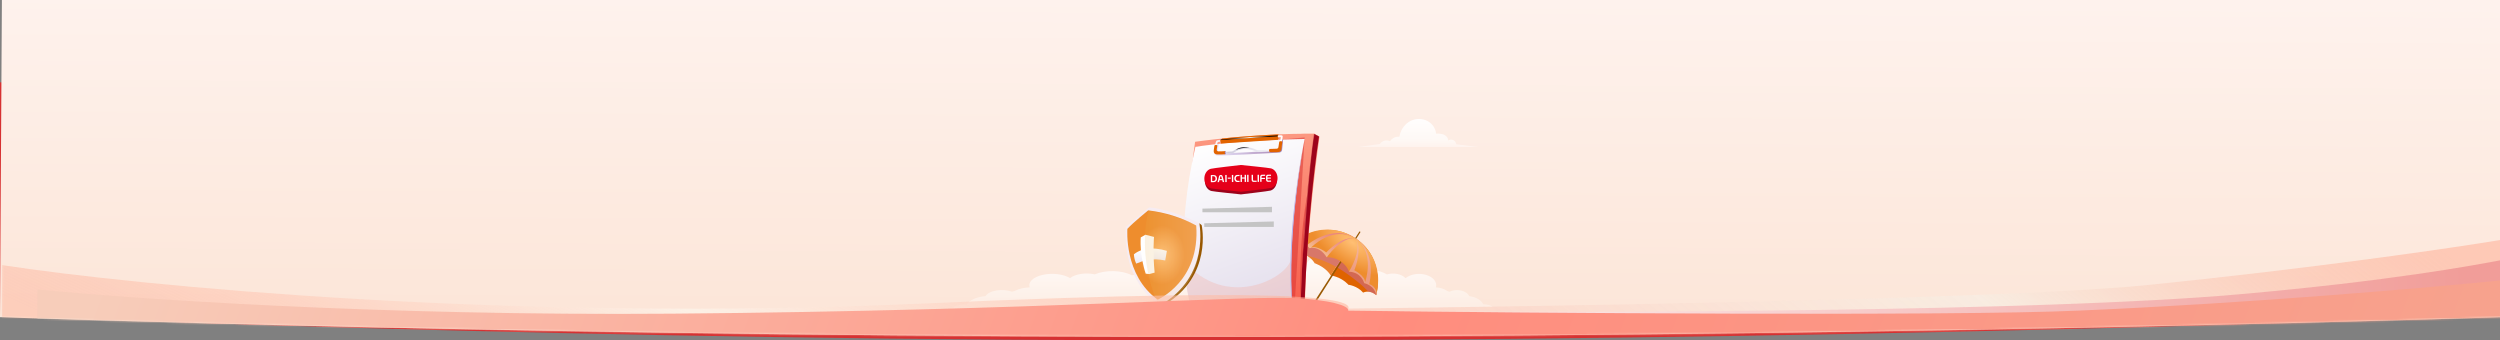 <svg width="1366" height="186" viewBox="0 0 1366 186" fill="none" xmlns="http://www.w3.org/2000/svg">
<rect x="0" y="0" width="1366" height="186" fill="#808080" stroke="none"/>
<path d="M0 45H1367V172.204C1367 172.204 1063.4 185.171 688.117 185.968C312.832 186.765 0 172.204 0 172.204V45Z" fill="#D63132"/>
<path d="M1.04 0H1368L1366.96 173.305C1366.96 173.305 1068.14 183.266 692.865 183.969C317.591 184.671 0 173.305 0 173.305L1.04 0Z" fill="url(#paint0_linear)"/>
<mask id="mask0" style="mask-type:alpha" maskUnits="userSpaceOnUse" x="1" y="0" width="1367" height="184">
<path d="M2.039 0H1368L1366.96 173.305C1366.96 173.305 1068.36 183.266 693.358 183.969C318.359 184.671 1 173.305 1 173.305L2.039 0Z" fill="#E5CDD4"/>
</mask>
<g mask="url(#mask0)">
<path d="M657 146.114V174.978H527.779C525.451 174.978 523.218 174.519 521.571 173.703C519.925 172.886 519 171.779 519 170.624C519 169.469 519.925 168.361 521.571 167.545C523.218 166.728 525.451 166.269 527.779 166.269C527.957 166.269 528.134 166.273 528.308 166.277C528.993 165.136 530.31 164.113 532.108 163.325C533.907 162.537 536.116 162.014 538.483 161.817C538.891 161.099 539.646 160.441 540.682 159.901C541.718 159.36 543.005 158.953 544.43 158.715C545.855 158.476 547.376 158.414 548.861 158.533C550.346 158.652 551.75 158.949 552.951 159.398C553.461 159.227 553.992 159.073 554.542 158.935C556.656 157.804 559.563 157.117 562.665 157.015C562.122 155.654 562.517 154.242 563.787 153.006C565.057 151.771 567.127 150.782 569.666 150.201C572.205 149.619 575.064 149.477 577.784 149.799C580.505 150.12 582.928 150.886 584.665 151.973C586.025 150.871 588.151 150.053 590.642 149.675C593.133 149.297 595.817 149.383 598.188 149.918C601.038 148.685 604.741 148.048 608.518 148.141C612.295 148.235 615.852 149.051 618.44 150.419C619.854 150.173 621.34 150.042 622.84 150.034C621.999 149.521 621.468 148.9 621.309 148.244C621.151 147.587 621.37 146.922 621.942 146.325C622.515 145.728 623.417 145.224 624.543 144.871C625.67 144.517 626.976 144.33 628.308 144.33C628.46 144.33 628.611 144.33 628.761 144.337C629.634 142.66 631.71 141.198 634.6 140.226C637.49 139.254 640.995 138.839 644.459 139.057C647.923 139.275 651.108 140.112 653.417 141.411C655.725 142.711 656.999 144.383 657 146.115V146.114Z" fill="url(#paint1_linear)"/>
<path d="M713.482 175.005V146.142C713.483 144.41 714.443 142.738 716.183 141.439C717.923 140.139 720.323 139.302 722.933 139.084C725.544 138.866 728.186 139.282 730.364 140.254C732.542 141.226 734.106 142.687 734.764 144.364C734.877 144.357 734.991 144.357 735.105 144.357C736.11 144.357 737.093 144.545 737.942 144.898C738.792 145.251 739.471 145.755 739.903 146.352C740.334 146.95 740.499 147.615 740.38 148.271C740.26 148.928 742.371 147.022 749.594 147.522C753.219 147.773 755.657 148.712 757.804 149.946C759.591 149.41 761.614 149.324 763.491 149.702C765.369 150.081 766.971 150.898 767.996 152C769.305 150.913 771.131 150.148 773.181 149.826C775.231 149.505 777.386 149.646 779.299 150.228C781.213 150.81 782.773 151.798 783.73 153.034C784.687 154.27 784.984 155.681 784.575 157.042C786.914 157.144 789.104 157.832 790.697 158.963C791.111 159.1 791.512 159.255 791.896 159.426C792.802 158.977 793.86 158.68 794.978 158.561C796.097 158.441 797.244 158.504 798.318 158.742C799.392 158.98 800.361 159.387 801.142 159.928C801.923 160.469 802.492 161.127 802.799 161.845C804.584 162.042 806.248 162.564 807.604 163.352C808.959 164.141 809.952 165.164 810.468 166.305C810.599 166.3 810.732 166.297 810.866 166.297C812.621 166.297 814.304 166.755 815.545 167.572C816.785 168.389 817.482 169.496 817.482 170.651C817.482 171.806 816.785 172.913 815.545 173.73C814.304 174.547 812.621 175.005 810.866 175.005H713.482Z" fill="url(#paint2_linear)"/>
<path d="M742 80.304H807.519C803.619 79.837 799.594 79.314 795.696 78.847C795.641 78.348 795.457 77.873 795.16 77.467C794.864 77.061 794.466 76.74 794.007 76.534C793.561 76.329 793.067 76.247 792.578 76.296C792.089 76.346 791.622 76.525 791.226 76.815C791.433 75.421 790.179 74.117 788.882 73.553C787.541 73.084 786.115 72.91 784.7 73.044C784.532 71.428 783.919 69.889 782.929 68.597C781.939 67.305 780.61 66.31 779.088 65.722C777.562 65.116 775.911 64.887 774.277 65.052C772.642 65.218 771.072 65.774 769.7 66.673C768.343 67.593 767.192 68.784 766.323 70.171C765.454 71.558 764.884 73.109 764.651 74.727C763.649 74.618 762.636 74.79 761.728 75.225C760.82 75.661 760.053 76.342 759.515 77.19C758.552 76.734 757.457 76.638 756.429 76.919C755.401 77.2 754.509 77.839 753.915 78.72L742 80.304Z" fill="url(#paint3_linear)"/>
<path fill-rule="evenodd" clip-rule="evenodd" d="M740.17 129.908L727.046 150.48C727.046 150.48 725.076 146.523 718.772 143.968L718.348 143.877C718.348 143.877 717.275 141.571 714.032 139.673C713.078 139.123 712.07 138.671 711.025 138.324C711.025 138.324 711.32 134.127 706.746 132.42C710.141 129.805 714.003 127.862 718.126 126.695C724.188 124.982 732.058 124.738 740.17 129.908Z" fill="#E9802D"/>
<path fill-rule="evenodd" clip-rule="evenodd" d="M751.97 161.281C750.423 159.915 748.911 159.451 747.678 159.374C746.696 159.3 745.711 159.477 744.816 159.889C741.57 156.1 736.711 155.58 736.711 155.58L736.451 155.235C732.44 151.123 727.05 150.472 727.05 150.472L740.17 129.905C750.282 136.356 752.595 146.025 752.781 152.919C752.875 155.73 752.602 158.54 751.97 161.281Z" fill="#DF6300"/>
<g style="mix-blend-mode:multiply" opacity="0.5">
<path fill-rule="evenodd" clip-rule="evenodd" d="M751.969 161.283C750.422 159.917 748.91 159.454 747.678 159.376C747.574 159.251 744.154 155.159 734.346 148.432C732.911 147.451 731.47 146.568 730.052 145.781C725.04 142.971 719.642 140.913 714.031 139.672C713.077 139.122 712.07 138.67 711.025 138.323C711.025 138.323 711.32 134.126 706.746 132.419C710.14 129.804 714.002 127.861 718.125 126.694L721.856 127.375L734.897 138.151L752.777 152.926C752.871 155.735 752.6 158.544 751.969 161.283Z" fill="#C76DA5"/>
</g>
<path fill-rule="evenodd" clip-rule="evenodd" d="M715.134 169.484L742.738 126.55C742.738 126.55 743.323 126.199 743.307 126.896L715.948 170.001L715.134 169.484Z" fill="#985801"/>
<path fill-rule="evenodd" clip-rule="evenodd" d="M751.969 161.281C751.969 161.281 751.965 161.231 751.95 161.139C751.818 160.323 750.87 156.129 745.377 154.686C745.377 154.686 744.019 148.804 737.091 148.434C737.091 148.434 736.316 145.199 732.097 142.558C728.319 140.179 724.927 140.579 724.927 140.579C720.618 133.812 715.499 135.628 715.499 135.628C711.828 130.935 707.461 132.175 706.824 132.391L706.746 132.417C723.843 118.66 739.42 129.381 740.145 129.884L740.169 129.906L740.458 130.076C742.647 131.426 756.349 140.73 752.273 159.977C752.19 160.369 752.102 160.764 752.003 161.165C751.993 161.204 751.983 161.238 751.969 161.281Z" fill="url(#paint4_radial)"/>
<path style="mix-blend-mode:multiply" opacity="0.5" fill-rule="evenodd" clip-rule="evenodd" d="M740.455 130.081C732.78 129.379 724.927 140.579 724.927 140.579C720.618 133.813 715.5 135.628 715.5 135.628C711.829 130.935 707.462 132.175 706.824 132.391C712.011 130.547 714.348 133.705 714.348 133.705C729.102 122.583 739.553 129.484 740.145 129.885L740.17 129.906C728.041 123.203 716.507 135.139 716.319 135.302C719.629 133.949 724.657 137.924 724.657 137.924C733.497 128.776 740.15 130.015 740.452 130.079L740.455 130.081Z" fill="url(#paint5_linear)"/>
<path style="mix-blend-mode:multiply" opacity="0.5" fill-rule="evenodd" clip-rule="evenodd" d="M752.001 161.171L751.956 161.132C751.824 160.315 750.875 156.121 745.383 154.678C745.383 154.678 744.025 148.796 737.096 148.427C737.096 148.427 744.433 136.801 740.74 130.263C740.859 130.425 744.6 135.744 740.006 147.689C740.006 147.689 745.751 150.587 745.904 154.147C745.975 153.909 751.55 138.255 740.745 130.253C740.745 130.253 752.167 136.66 748.186 155.266C748.186 155.266 751.27 155.896 752.279 159.974C752.189 160.375 752.1 160.769 752.001 161.171Z" fill="url(#paint6_linear)"/>
<path fill-rule="evenodd" clip-rule="evenodd" d="M721 74.608C721 74.608 713.125 128.417 712.884 171.802H652.27C652.27 171.802 652.27 171.802 652.27 171.745C652.27 171.568 652.209 170.981 652.137 170.032C651.699 164.1 650.339 144.087 650.331 122.087C650.331 110.934 650.665 99.274 651.65 88.681C652.008 84.767 652.455 80.999 653.01 77.46C653.01 77.46 685.668 72.718 718.205 73.088L721 74.608Z" fill="url(#paint7_linear)"/>
<path fill-rule="evenodd" clip-rule="evenodd" d="M717.924 73.091C717.924 73.091 711.662 115.197 710.596 171.81H712.607C712.607 171.81 713.841 119.874 720.719 74.616L717.924 73.091Z" fill="#9D031B"/>
<g style="mix-blend-mode:multiply" opacity="0.5">
<path fill-rule="evenodd" clip-rule="evenodd" d="M712.852 75.102L707.197 170.205H651.867L653.653 80.242L712.852 75.102Z" fill="#D82F30"/>
</g>
<path fill-rule="evenodd" clip-rule="evenodd" d="M712.848 75.991C712.446 77.906 702.725 126.237 706.2 169.537L661.311 169.939L651.864 170.028H651.405C651.405 170.028 647.971 160.749 646.981 142.892C646.616 135.968 646.636 129.028 647.041 122.106C647.71 110.875 649.157 99.703 651.373 88.672C651.909 85.921 652.509 83.106 653.171 80.226C653.171 80.226 676.152 76.466 712.848 75.935C712.849 75.954 712.849 75.972 712.848 75.991Z" fill="url(#paint8_linear)"/>
<path style="mix-blend-mode:multiply" opacity="0.5" fill-rule="evenodd" clip-rule="evenodd" d="M664.585 78.717C664.585 78.717 662.827 82.839 663.378 83.76C663.929 84.681 664.46 85.027 665.341 85.084C666.222 85.14 698.265 83.527 699.198 83.326C699.513 83.269 699.805 83.12 700.038 82.9C700.271 82.679 700.434 82.395 700.509 82.083C700.698 81.146 701.056 76.223 701.056 76.223H700.38C700.38 76.223 699.865 81.05 698.619 81.81C697.372 82.57 666.286 84.07 665.679 83.776C665.072 83.483 665.965 78.62 665.965 78.62L664.585 78.717Z" fill="url(#paint9_linear)"/>
<path d="M665.638 84.101C665.466 84.103 665.294 84.097 665.123 84.081C664.21 83.96 663.232 83.49 663.232 82.742C663.232 82.689 664.057 77.111 664.877 76.745C665.3 76.564 667.669 76.343 668.67 76.258L668.755 77.26C667.391 77.38 665.855 77.545 665.38 77.662C665.038 78.41 664.318 82.038 664.242 82.709C664.532 82.942 664.885 83.082 665.255 83.112C665.694 83.172 668.807 83.027 673.191 82.746C673.37 82.734 673.542 82.67 673.685 82.561C675.543 81.192 677.777 80.426 680.084 80.369C682.436 80.371 684.755 80.922 686.857 81.977C687.001 82.052 687.162 82.088 687.324 82.082L688.933 82.014C691.559 81.909 697.025 81.692 697.612 81.547C697.95 81.482 698.262 81.317 698.506 81.073C698.75 80.83 698.915 80.518 698.979 80.18C699.18 79.319 699.707 76.025 699.832 74.915C699.24 74.918 698.649 74.958 698.062 75.036L697.942 74.034C700.508 73.724 700.757 74.006 700.853 74.436C700.95 74.867 700.093 79.842 699.977 80.397C699.87 80.916 699.615 81.393 699.241 81.769C698.867 82.145 698.392 82.403 697.873 82.512C697.238 82.669 693.135 82.842 688.989 83.007L687.38 83.075C687.044 83.09 686.71 83.017 686.411 82.862C684.457 81.875 682.301 81.356 680.112 81.346C678.021 81.397 675.996 82.091 674.313 83.333C674.012 83.567 673.648 83.707 673.267 83.735C670.902 83.872 667.106 84.101 665.638 84.101Z" fill="url(#paint10_linear)"/>
<path fill-rule="evenodd" clip-rule="evenodd" d="M667.734 75.684L667.4 76.215C667.226 76.226 667.061 76.297 666.934 76.417C666.807 76.537 666.725 76.697 666.704 76.87C666.697 77.028 666.73 77.184 666.8 77.325C666.871 77.466 666.976 77.586 667.106 77.675V78.439C667.106 78.439 687.083 77.075 698.212 76.404L698.634 75.503C698.634 75.503 697.733 74.517 698.341 73.971L698.634 73.391C698.634 73.391 681.328 74.188 667.734 75.684Z" fill="#E26400"/>
<path style="mix-blend-mode:screen" fill-rule="evenodd" clip-rule="evenodd" d="M666.829 76.519C666.829 76.519 691.242 74.801 698.007 74.508C698.007 74.508 698.031 74.105 698.313 73.973C698.313 73.973 676.731 75.155 667.388 76.201C667.4 76.217 666.946 76.269 666.829 76.519Z" fill="url(#paint11_radial)"/>
<path fill-rule="evenodd" clip-rule="evenodd" d="M693.675 81.393C693.568 81.517 693.488 81.661 693.438 81.817C693.389 81.973 693.372 82.138 693.388 82.301C693.404 82.464 693.453 82.622 693.532 82.765C693.611 82.908 693.719 83.034 693.848 83.134C693.848 83.134 697.601 83.259 698.606 83.07C699.612 82.881 699.986 82.378 700.175 81.312C700.364 80.247 700.677 77.399 700.677 77.399C700.432 77.226 700.139 77.133 699.839 77.133C699.539 77.133 699.246 77.226 699 77.399C699 77.399 698.618 79.993 698.53 80.395C698.499 80.615 698.395 80.818 698.235 80.971C698.076 81.125 697.869 81.221 697.649 81.244C697.255 81.26 693.675 81.393 693.675 81.393Z" fill="#E26400"/>
<path fill-rule="evenodd" clip-rule="evenodd" d="M669.54 84.286C669.54 84.286 668.929 83.743 669.516 82.568C669.516 82.568 666.604 82.777 665.744 82.713C664.883 82.649 664.835 82.162 664.815 81.724C664.891 80.963 665.016 80.208 665.189 79.463C664.959 79.295 664.681 79.204 664.396 79.204C664.111 79.204 663.834 79.295 663.604 79.463C663.604 79.463 663.073 82.238 663.202 82.995C663.33 83.751 663.934 84.342 664.987 84.418C666.041 84.495 669.54 84.286 669.54 84.286Z" fill="#E26400"/>
<path fill-rule="evenodd" clip-rule="evenodd" d="M669.516 82.567L669.737 82.913H669.54C669.445 83.243 669.445 83.593 669.54 83.923H669.737C669.737 83.923 669.737 84.055 669.54 84.285C669.427 84.179 669.341 84.049 669.287 83.905C669.233 83.76 669.214 83.605 669.23 83.452C669.208 83.131 669.31 82.814 669.516 82.567Z" fill="url(#paint12_radial)"/>
<path style="mix-blend-mode:screen" fill-rule="evenodd" clip-rule="evenodd" d="M675.199 81.962C675.199 81.962 677.697 80.49 682.571 80.828C682.571 80.828 677.97 79.549 675.199 81.962Z" fill="url(#paint13_radial)"/>
<g style="mix-blend-mode:screen" opacity="0.5">
<path fill-rule="evenodd" clip-rule="evenodd" d="M710.176 73.1C710.176 73.1 715.376 73.067 716.466 73.989C717.556 74.91 712.042 117.164 712.151 138.818C712.151 138.818 715.428 88.049 718.256 73.092C718.256 73.092 714.033 73.031 710.176 73.1Z" fill="#FC947D"/>
</g>
<g style="mix-blend-mode:multiply" opacity="0.2">
<path fill-rule="evenodd" clip-rule="evenodd" d="M706.188 169.539L651.393 170.046C651.393 170.046 647.962 160.767 646.969 142.91C670.404 169.205 701.808 152.337 705.061 142.636C705.934 108.048 712.462 77.481 712.832 75.993C712.446 77.907 702.721 126.247 706.188 169.539Z" fill="#FB8B75"/>
</g>
<path fill-rule="evenodd" clip-rule="evenodd" d="M706.188 169.539C706.188 169.539 701.035 136.559 712.84 75.993C712.848 75.993 702.881 126.247 706.188 169.539Z" fill="url(#paint14_linear)"/>
<path d="M680.205 167.015L680.197 166.682L702.764 166.231L702.768 166.569L680.205 167.015Z" fill="#B589B6"/>
<g style="mix-blend-mode:screen" opacity="0.5">
<path fill-rule="evenodd" clip-rule="evenodd" d="M710.596 171.81C710.596 171.81 708.955 133.425 714.215 106.84C714.199 106.84 710.125 159.483 710.596 171.81Z" fill="#D82F30"/>
</g>
<path fill-rule="evenodd" clip-rule="evenodd" d="M655.296 121.926L656.595 123.032C656.595 123.032 662.768 150.784 636.296 166.493L634.016 166.731C634.016 166.731 653.413 140.319 655.296 121.926Z" fill="#985801"/>
<path fill-rule="evenodd" clip-rule="evenodd" d="M634.015 166.732C634.015 166.732 613.431 156.07 615.096 124.048L627.833 113.317C627.833 113.317 638.363 113.8 655.295 121.928C655.295 121.928 661.448 151.039 634.015 166.732Z" fill="url(#paint15_linear)"/>
<path fill-rule="evenodd" clip-rule="evenodd" d="M616.005 125.037C616.005 125.037 613.97 150.411 632.571 163.728C632.571 163.728 655.898 153.649 653.618 123.211C645.471 118.817 636.562 116.012 627.367 114.946C627.367 114.946 619.396 121.385 616.005 125.037Z" fill="url(#paint16_radial)"/>
<path fill-rule="evenodd" clip-rule="evenodd" d="M619.564 138.953C619.642 140.715 620.07 142.443 620.823 144.037C622.706 143.239 624.639 142.567 626.611 142.026C629.952 141.506 633.361 141.607 636.666 142.324L637.583 137.067C633.83 135.948 629.906 135.512 626 135.78C626 135.78 621.953 136.951 619.564 138.953Z" fill="url(#paint17_linear)"/>
<path fill-rule="evenodd" clip-rule="evenodd" d="M623.3 129.751L625.826 128.255L630.56 129.461C630.56 129.461 629.787 137.682 630.889 148.948L627.994 149.752L626.015 149.527C626.015 149.527 622.628 139.918 623.3 129.751Z" fill="url(#paint18_linear)"/>
<path style="mix-blend-mode:multiply" opacity="0.86" fill-rule="evenodd" clip-rule="evenodd" d="M627.579 115.001C627.579 115.001 620.178 139.788 633.76 168.416C633.76 168.416 659.814 156.089 655.04 123.612C655.04 123.612 645.167 117.997 627.579 115.001Z" fill="url(#paint19_linear)" fill-opacity="0.2"/>
<path d="M694.405 93.48C694.407 93.44 694.161 93.407 694.108 93.391C694.103 93.39 694.099 93.388 694.095 93.386C693.515 93.113 677.943 91.515 677.943 91.515C677.943 91.515 662.4 93.332 661.828 93.612C661.823 93.614 661.817 93.616 661.811 93.618C661.759 93.634 661.512 93.67 661.513 93.71C660.593 94.04 659.785 94.736 659.213 95.693C658.641 96.65 658.336 97.816 658.345 99.011C658.353 100.207 658.674 101.368 659.26 102.316C659.845 103.265 660.662 103.95 661.587 104.267C661.588 104.308 661.834 104.344 661.886 104.351C661.892 104.354 661.898 104.356 661.903 104.358C662.479 104.632 678.046 106.223 678.046 106.223C678.046 106.223 693.595 104.414 694.17 104.132C694.174 104.129 694.178 104.128 694.183 104.125C694.236 104.114 694.481 104.075 694.479 104.037C695.399 103.707 696.207 103.011 696.779 102.053C697.351 101.096 697.656 99.931 697.648 98.736C697.639 97.54 697.318 96.379 696.733 95.43C696.147 94.481 695.33 93.796 694.405 93.48Z" fill="#9D031B"/>
<path d="M694.751 92.092C694.753 92.052 694.502 92.02 694.448 92.004C694.444 92.004 694.439 92.002 694.435 91.999C693.846 91.728 677.998 90.141 677.998 90.141C677.998 90.141 662.18 91.95 661.597 92.229C661.592 92.232 661.586 92.234 661.58 92.235C661.527 92.251 661.275 92.287 661.277 92.327C660.34 92.655 659.518 93.347 658.936 94.299C658.354 95.251 658.043 96.409 658.051 97.598C658.06 98.787 658.386 99.941 658.982 100.885C659.578 101.828 660.409 102.509 661.351 102.824C661.351 102.864 661.602 102.9 661.655 102.907C661.661 102.91 661.666 102.912 661.672 102.914C662.258 103.187 678.101 104.766 678.101 104.766C678.101 104.766 693.924 102.965 694.51 102.684C694.514 102.681 694.519 102.681 694.523 102.677C694.577 102.667 694.827 102.627 694.825 102.589C695.761 102.261 696.583 101.569 697.166 100.617C697.748 99.665 698.059 98.507 698.05 97.318C698.042 96.129 697.715 94.975 697.119 94.031C696.524 93.088 695.692 92.407 694.751 92.092Z" fill="#E50019"/>
<path d="M663.237 95.664L661.587 95.676L661.611 99.545L663.195 99.534C663.195 99.534 665.001 99.517 664.987 97.546C664.987 97.546 664.974 95.652 663.237 95.664ZM664.159 97.579C664.168 98.874 662.995 98.894 662.995 98.894L662.356 98.899L662.338 96.285L663.022 96.28C663.169 96.263 663.317 96.284 663.456 96.341C663.596 96.399 663.724 96.493 663.831 96.616C663.939 96.739 664.024 96.889 664.08 97.055C664.136 97.222 664.163 97.4 664.157 97.58" fill="white"/>
<path d="M668.098 99.499L668.905 99.493L668.016 96.255C667.957 96.074 667.855 95.918 667.722 95.807C667.59 95.696 667.434 95.636 667.274 95.635C667.125 95.614 666.974 95.615 666.825 95.638C666.665 95.642 666.509 95.704 666.379 95.816C666.248 95.929 666.148 96.086 666.091 96.269L665.248 99.519L666.045 99.513L666.309 98.458L667.824 98.447L668.099 99.499L668.098 99.499ZM666.462 97.838L666.794 96.508C666.81 96.439 666.844 96.378 666.891 96.334C666.938 96.291 666.995 96.267 667.054 96.266C667.113 96.266 667.171 96.289 667.218 96.332C667.266 96.375 667.301 96.436 667.318 96.505L667.662 97.829L666.462 97.838Z" fill="white"/>
<path d="M672.468 97.028L670.847 97.039L670.851 97.657L672.472 97.646L672.468 97.028Z" fill="white"/>
<path d="M670.247 95.596L669.479 95.602L669.506 99.487L670.274 99.482L670.247 95.596Z" fill="white"/>
<path d="M673.847 95.572L673.078 95.578L673.105 99.463L673.874 99.458L673.847 95.572Z" fill="white"/>
<path d="M682.197 95.514L681.427 95.519L681.454 99.405L682.224 99.399L682.197 95.514Z" fill="white"/>
<path d="M687.897 95.49L687.13 95.496L687.157 99.365L687.925 99.36L687.897 95.49Z" fill="white"/>
<path d="M680.061 95.527L680.071 96.973L678.589 96.983L678.579 95.538L677.811 95.543L677.838 99.429L678.606 99.423L678.594 97.6L680.075 97.59L680.088 99.412L680.857 99.407L680.829 95.522L680.061 95.527Z" fill="white"/>
<path d="M686.636 98.71L685.093 98.72C685.037 98.721 684.981 98.708 684.929 98.683C684.877 98.657 684.829 98.619 684.789 98.571C684.749 98.523 684.717 98.466 684.694 98.403C684.672 98.34 684.661 98.272 684.66 98.203L684.641 95.514L683.873 95.519L683.891 98.163C683.881 98.318 683.898 98.473 683.939 98.62C683.981 98.766 684.047 98.9 684.134 99.015C684.22 99.129 684.324 99.22 684.441 99.282C684.557 99.345 684.683 99.378 684.81 99.378L686.641 99.366L686.636 98.71Z" fill="white"/>
<path d="M689.736 96.119L691.28 96.108L691.276 95.45L689.446 95.463C689.319 95.465 689.193 95.5 689.078 95.564C688.962 95.629 688.858 95.721 688.774 95.837C688.689 95.952 688.625 96.088 688.585 96.235C688.545 96.383 688.531 96.538 688.543 96.693L688.562 99.352L689.33 99.346L689.32 97.804L691.188 97.791L691.184 97.174L689.315 97.187L689.312 96.641C689.311 96.572 689.322 96.505 689.343 96.441C689.364 96.378 689.395 96.321 689.434 96.272C689.474 96.224 689.521 96.185 689.572 96.159C689.624 96.133 689.679 96.119 689.736 96.119" fill="white"/>
<path d="M692.967 98.666C692.911 98.666 692.855 98.654 692.803 98.628C692.751 98.602 692.703 98.564 692.663 98.516C692.623 98.468 692.591 98.411 692.569 98.348C692.547 98.285 692.535 98.217 692.535 98.149L692.531 97.645L694.383 97.632L694.378 97.012L692.527 97.025L692.524 96.619C692.523 96.551 692.534 96.484 692.555 96.422C692.576 96.359 692.608 96.302 692.648 96.255C692.687 96.208 692.734 96.171 692.786 96.146C692.838 96.122 692.893 96.111 692.949 96.113L694.492 96.102L694.488 95.446L692.656 95.459C692.53 95.459 692.405 95.491 692.289 95.554C692.174 95.616 692.07 95.708 691.986 95.822C691.901 95.936 691.837 96.071 691.797 96.217C691.758 96.364 691.744 96.518 691.756 96.672L691.766 98.109C691.756 98.263 691.773 98.418 691.814 98.564C691.856 98.711 691.922 98.845 692.008 98.959C692.094 99.073 692.198 99.165 692.315 99.227C692.431 99.29 692.556 99.323 692.683 99.324L694.521 99.311L694.504 98.655L692.967 98.666" fill="white"/>
<path d="M677.268 95.563L676.163 95.571C675.939 95.541 675.712 95.569 675.498 95.653C675.283 95.738 675.086 95.877 674.919 96.061C674.752 96.245 674.619 96.47 674.529 96.722C674.438 96.973 674.393 97.245 674.395 97.52C674.396 97.795 674.446 98.066 674.54 98.316C674.634 98.566 674.77 98.79 674.94 98.971C675.109 99.153 675.308 99.289 675.524 99.37C675.739 99.452 675.966 99.477 676.19 99.444L677.301 99.436L677.297 98.782L676.292 98.789C676.013 98.791 675.744 98.658 675.545 98.419C675.346 98.18 675.233 97.854 675.23 97.513C675.228 97.173 675.336 96.846 675.532 96.604C675.728 96.362 675.995 96.225 676.274 96.223L677.273 96.216L677.268 95.563Z" fill="white"/>
<path d="M657 114L695 113V116H657V114Z" fill="#C4C4C4"/>
<path d="M658 122L696 121V124H658V122Z" fill="#C4C4C4"/>
<path d="M504.468 165.855C278.103 176.034 74.504 156.081 1 144.832V184.112H735.281V170.281C743.087 164.564 730.834 155.675 504.468 165.855Z" fill="url(#paint20_linear)"/>
<path d="M1171.86 155.896C1095.36 163.42 840.346 167.513 734.969 168.62V184.11H1367V131C1340.33 135.426 1263.96 146.601 1171.86 155.896Z" fill="url(#paint21_linear)"/>
<path d="M1222.59 160.876C1115.26 170.281 881.091 170.835 762.054 170.281V184.112H1367V142.066L1366.61 142.139C1352.48 144.811 1306.3 153.541 1222.59 160.876Z" fill="url(#paint22_linear)"/>
<path d="M367.682 171.386C207.174 172.713 69.301 163.087 20.429 158.108V184.11H1367V153.129C1329.06 157.002 1229.64 165.743 1135.5 169.726C1067.59 172.824 830.522 171.017 736.635 169.726C737.278 168.251 733.163 164.857 711.556 163.087C684.547 160.874 568.318 169.726 367.682 171.386Z" fill="url(#paint23_linear)"/>
</g>
<defs>
<linearGradient id="paint0_linear" x1="682.176" y1="0.163" x2="681.502" y2="183.82" gradientUnits="userSpaceOnUse">
<stop stop-color="#FEF2ED"/>
<stop offset="1" stop-color="#FCE5D7"/>
</linearGradient>
<linearGradient id="paint1_linear" x1="595.176" y1="132.776" x2="595.157" y2="193.467" gradientUnits="userSpaceOnUse">
<stop stop-color="white"/>
<stop offset="0.536" stop-color="white" stop-opacity="0.328"/>
<stop offset="1" stop-color="white" stop-opacity="0.76"/>
</linearGradient>
<linearGradient id="paint2_linear" x1="760.074" y1="132.803" x2="760.1" y2="193.494" gradientUnits="userSpaceOnUse">
<stop stop-color="white"/>
<stop offset="0.536" stop-color="white" stop-opacity="0.328"/>
<stop offset="1" stop-color="white" stop-opacity="0.204"/>
</linearGradient>
<linearGradient id="paint3_linear" x1="778.166" y1="62.352" x2="778.138" y2="82.57" gradientUnits="userSpaceOnUse">
<stop stop-color="white"/>
<stop offset="0.69" stop-color="white" stop-opacity="0.635"/>
<stop offset="1" stop-color="white" stop-opacity="0.204"/>
</linearGradient>
<radialGradient id="paint4_radial" cx="0" cy="0" r="1" gradientUnits="userSpaceOnUse" gradientTransform="translate(739.024 132.53) rotate(123.179) scale(12.382 27.265)">
<stop stop-color="#FFBF74"/>
<stop offset="1" stop-color="#EE8D2D"/>
</radialGradient>
<linearGradient id="paint5_linear" x1="718.254" y1="139.68" x2="729.028" y2="122.791" gradientUnits="userSpaceOnUse">
<stop offset="0.02" stop-color="white"/>
<stop offset="1" stop-color="#D13392"/>
</linearGradient>
<linearGradient id="paint6_linear" x1="2141.55" y1="1955.84" x2="2857.18" y2="1126.02" gradientUnits="userSpaceOnUse">
<stop offset="0.02" stop-color="white"/>
<stop offset="1" stop-color="#D13392"/>
</linearGradient>
<linearGradient id="paint7_linear" x1="685.122" y1="28.938" x2="686.439" y2="171.795" gradientUnits="userSpaceOnUse">
<stop stop-color="#FFB59A"/>
<stop offset="1" stop-color="#F75A4A"/>
</linearGradient>
<linearGradient id="paint8_linear" x1="699.725" y1="171.866" x2="665.176" y2="75.915" gradientUnits="userSpaceOnUse">
<stop offset="0.02" stop-color="#E2DCEB"/>
<stop offset="1" stop-color="white"/>
</linearGradient>
<linearGradient id="paint9_linear" x1="663.258" y1="80.651" x2="701.036" y2="80.651" gradientUnits="userSpaceOnUse">
<stop stop-color="#D9D4FF"/>
<stop offset="0.99" stop-color="#530E68"/>
</linearGradient>
<linearGradient id="paint10_linear" x1="663.232" y1="78.997" x2="700.866" y2="78.997" gradientUnits="userSpaceOnUse">
<stop stop-color="white"/>
<stop offset="0.21" stop-color="#D0CDDE"/>
<stop offset="1" stop-color="white"/>
</linearGradient>
<radialGradient id="paint11_radial" cx="0" cy="0" r="1" gradientUnits="userSpaceOnUse" gradientTransform="translate(682.571 75.256) scale(11.165)">
<stop stop-color="white"/>
<stop offset="1"/>
</radialGradient>
<radialGradient id="paint12_radial" cx="0" cy="0" r="1" gradientUnits="userSpaceOnUse" gradientTransform="translate(746.673 155.624) scale(0.809 2.713)">
<stop stop-color="#5178FE"/>
<stop offset="0.99" stop-color="#713592"/>
</radialGradient>
<radialGradient id="paint13_radial" cx="0" cy="0" r="1" gradientUnits="userSpaceOnUse" gradientTransform="translate(1962.09 135.072) scale(48.73 9.735)">
<stop stop-color="white"/>
<stop offset="1"/>
</radialGradient>
<linearGradient id="paint14_linear" x1="2642.64" y1="24083.6" x2="2642.64" y2="2325.77" gradientUnits="userSpaceOnUse">
<stop offset="0.02" stop-color="#AB9CE3"/>
<stop offset="1" stop-color="#AEB3F3"/>
</linearGradient>
<linearGradient id="paint15_linear" x1="3746.8" y1="13117.2" x2="1597.04" y2="6518.43" gradientUnits="userSpaceOnUse">
<stop stop-color="#B2C9FF"/>
<stop offset="0.21" stop-color="#8E7BBB"/>
<stop offset="1" stop-color="#F6ECF2"/>
</linearGradient>
<radialGradient id="paint16_radial" cx="0" cy="0" r="1" gradientUnits="userSpaceOnUse" gradientTransform="translate(634.857 139.337) rotate(91.033) scale(16.164 12.537)">
<stop stop-color="#FFBF74"/>
<stop offset="1" stop-color="#EE8D2D"/>
</radialGradient>
<linearGradient id="paint17_linear" x1="628.566" y1="144.037" x2="628.566" y2="135.7" gradientUnits="userSpaceOnUse">
<stop offset="0.02" stop-color="#EEEBF4"/>
<stop offset="1" stop-color="white"/>
</linearGradient>
<linearGradient id="paint18_linear" x1="886.782" y1="4586.98" x2="886.782" y2="3439.68" gradientUnits="userSpaceOnUse">
<stop offset="0.02" stop-color="#E2DCEB"/>
<stop offset="1" stop-color="white"/>
</linearGradient>
<linearGradient id="paint19_linear" x1="625.568" y1="141.706" x2="655.624" y2="141.706" gradientUnits="userSpaceOnUse">
<stop offset="0.02" stop-color="#E6AC4A"/>
<stop offset="1" stop-color="white"/>
</linearGradient>
<linearGradient id="paint20_linear" x1="19.333" y1="170.065" x2="148.574" y2="-113.579" gradientUnits="userSpaceOnUse">
<stop stop-color="#FEA98F" stop-opacity="0.4"/>
<stop offset="0.478" stop-color="#FDF3E9" stop-opacity="0.8"/>
<stop offset="1" stop-color="#FEA98F" stop-opacity="0.502"/>
</linearGradient>
<linearGradient id="paint21_linear" x1="774.67" y1="165.117" x2="998.949" y2="-124.106" gradientUnits="userSpaceOnUse">
<stop stop-color="#FCD7C9"/>
<stop offset="0.521" stop-color="#F8EDE2" stop-opacity="0.8"/>
<stop offset="1" stop-color="#FEA98F" stop-opacity="0.502"/>
</linearGradient>
<linearGradient id="paint22_linear" x1="1347.08" y1="169.949" x2="760.655" y2="181.813" gradientUnits="userSpaceOnUse">
<stop stop-color="#F19D99"/>
<stop offset="1" stop-color="#FCF0F1"/>
</linearGradient>
<linearGradient id="paint23_linear" x1="57.083" y1="143.724" x2="1468.8" y2="684.104" gradientUnits="userSpaceOnUse">
<stop stop-color="#F7CDBA"/>
<stop offset="0.442" stop-color="#FF8D7E"/>
<stop offset="1" stop-color="#F3AD95"/>
</linearGradient>
</defs>
</svg>
